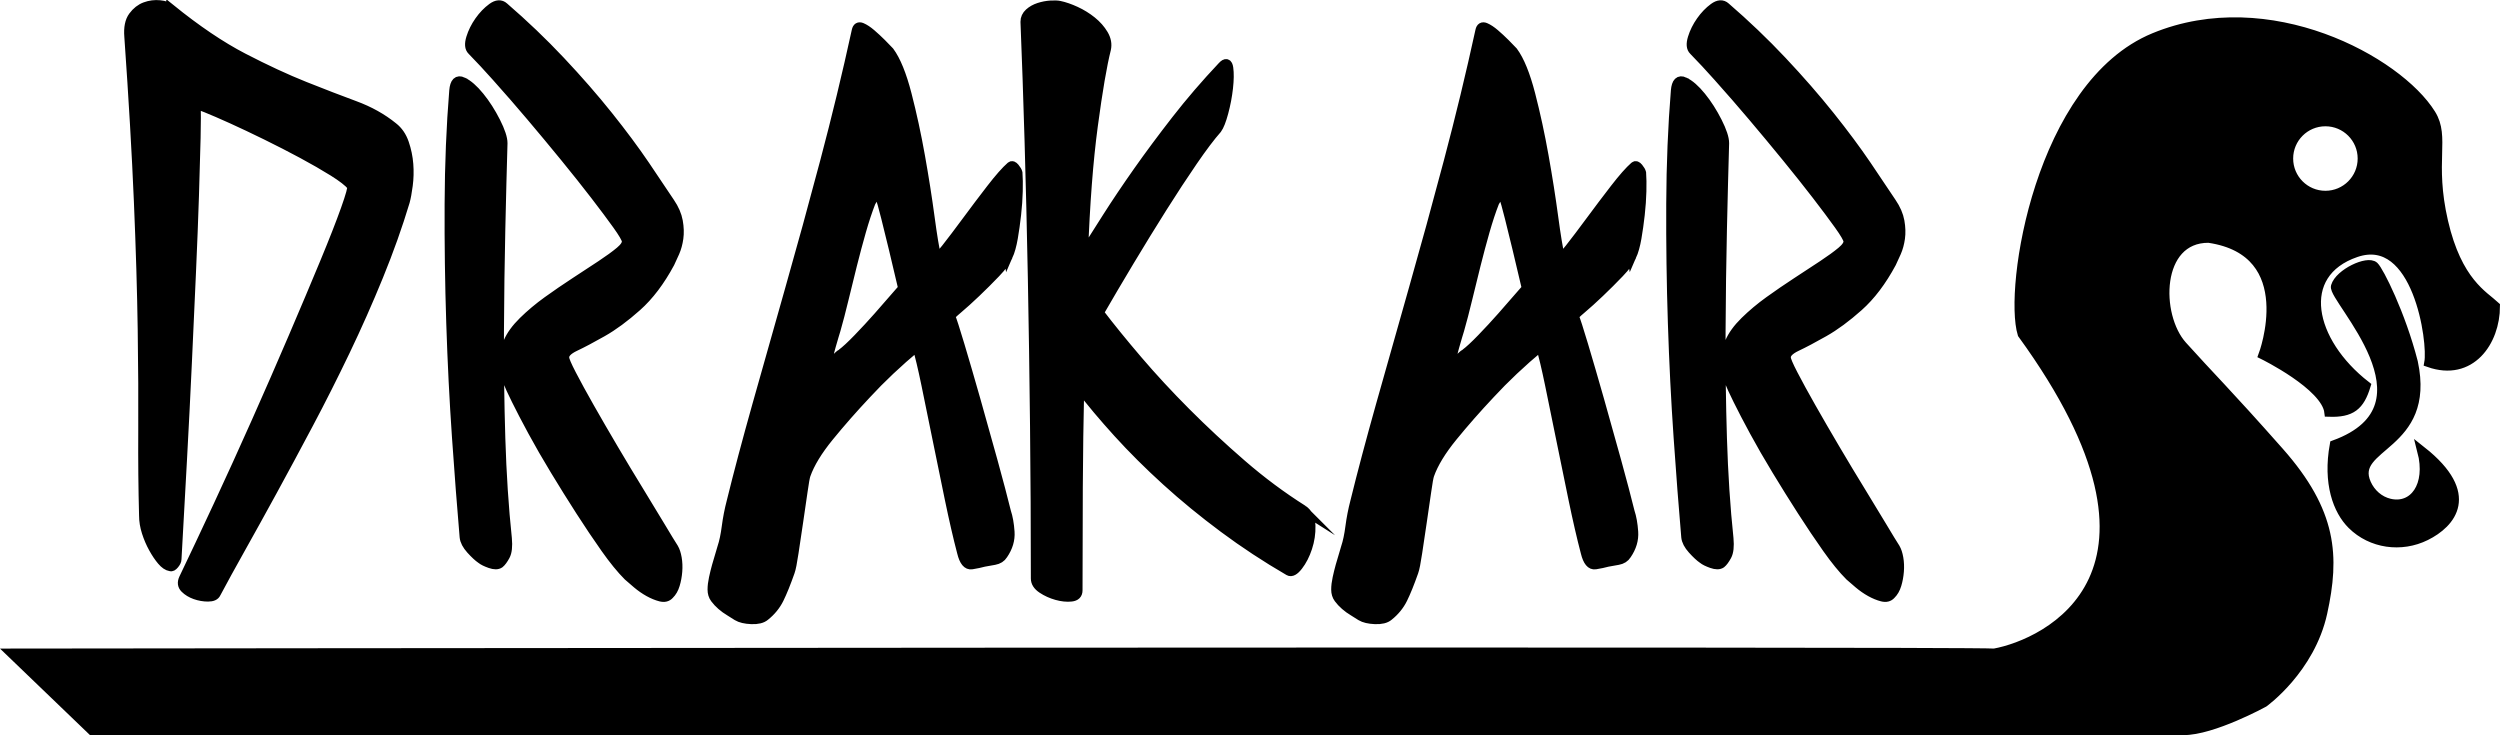 <?xml version="1.0" encoding="UTF-8"?>
<svg xmlns="http://www.w3.org/2000/svg" viewBox="0 0 1648.06 484.71"><defs><style>.c{stroke:#000;stroke-miterlimit:10;stroke-width:6px;}</style></defs>
<g id="a"/><g id="b">
<path class="c" d="M7.44,430.55s1285.79-1.53,1307.23,0c33.7-6.13,133.79-51.57,18.38-210.38-9.19-30.13,11.44-164.32,87.01-195.47,75.57-31.15,160.65,15.21,182.61,50.45,9.59,15.39-1.02,31.15,8.17,70.98,9.19,39.83,26.55,48.51,34.21,55.66,0,23.49-16.34,46.98-43.91,37.28,2.55-13.79-7.66-86.3-48-72.51-40.34,13.79-30.64,58.72,6.64,87.66-4.09,13.45-9.7,18.04-24.51,17.53-2.04-17.53-43.4-37.79-43.4-37.79,0,0,25.53-67.91-35.87-76.91-34.6-.2-35.11,50.86-17.24,70.78,17.87,19.91,28.6,30.13,63.83,69.96,35.23,39.83,36.77,68.94,28.6,106.21-8.17,37.28-38.81,59.23-38.81,59.23,0,0-33.7,18.48-53.11,18.38-11.23,.21-1378.72,0-1378.72,0L7.44,430.55ZM1532.97,80.25c-13.4,0-24.26,10.86-24.26,24.26s10.86,24.26,24.26,24.26,24.26-10.86,24.26-24.26-10.86-24.26-24.26-24.26Zm6.64,108.51c-2.35,8,70.21,78.58-.77,104.43-4.6,25.39,2.13,43.36,11.56,52.72,12.83,12.73,32.55,15.42,48.75,7.41,16.75-8.28,33.5-27.42-2.61-56.04,5.96,22.98-5.46,38.16-21.25,34.45-6.81-1.6-12.35-6.55-15.2-12.93-11.57-25.9,42.88-23.65,30.84-79.99-8.17-31.91-22.59-60.31-25.79-63.32-4.32-4.07-22.98,4.6-25.53,13.28ZM112.32,5.55c17.28,13.99,33.3,24.81,48.06,32.46,14.76,7.65,28.26,13.91,40.5,18.79,12.24,4.88,23.22,9.11,32.94,12.69,9.72,3.58,18.18,8.3,25.38,14.15,3.36,2.61,5.82,6.18,7.38,10.74,1.56,4.56,2.52,9.2,2.88,13.91,.36,4.72,.24,9.36-.36,13.91-.6,4.56-1.26,8.14-1.98,10.74-4.8,15.95-10.62,32.3-17.46,49.05-6.84,16.76-14.16,33.27-21.96,49.54-7.8,16.27-15.84,32.21-24.12,47.83-8.28,15.62-16.2,30.34-23.76,44.17-7.56,13.83-14.58,26.52-21.06,38.07-6.48,11.55-11.88,21.4-16.2,29.53-.72,1.63-2.52,2.44-5.4,2.44s-5.7-.49-8.46-1.46c-2.76-.98-5.04-2.36-6.84-4.15-1.8-1.78-2.1-3.98-.9-6.59,6.72-13.99,14.28-30.01,22.68-48.07,8.4-18.06,16.8-36.52,25.2-55.39,8.4-18.87,16.5-37.41,24.3-55.64,7.8-18.22,14.7-34.57,20.7-49.05,6-14.47,10.62-26.27,13.86-35.38,3.24-9.11,4.62-14.15,4.14-15.13-2.16-2.6-6.24-5.77-12.24-9.52-6-3.74-12.78-7.64-20.34-11.71-7.56-4.06-15.48-8.13-23.76-12.2-8.28-4.06-15.84-7.64-22.68-10.74-6.84-3.09-12.48-5.53-16.92-7.32-4.44-1.78-6.66-2.52-6.66-2.2,.24,4.23,.24,11.55,0,21.96-.24,10.42-.6,23.11-1.08,38.07-.48,14.97-1.14,31.89-1.98,50.76-.84,18.87-1.74,38.72-2.7,59.54-.96,20.83-2.04,42.22-3.24,64.18-1.2,21.96-2.4,43.68-3.6,65.15,0,.98-.54,2.12-1.62,3.42-1.08,1.3-1.98,1.79-2.7,1.46-1.92-.32-3.84-1.62-5.76-3.9-1.92-2.27-3.78-5.04-5.58-8.3-1.8-3.25-3.3-6.75-4.5-10.49-1.2-3.74-1.8-7.4-1.8-10.98-.48-17.57-.66-36.19-.54-55.88,.12-19.68,0-41.97-.36-66.86-.36-24.89-1.2-53.03-2.52-84.43-1.32-31.39-3.42-67.59-6.3-108.59-.48-5.86,.42-10.33,2.7-13.42s4.98-5.2,8.1-6.34c3.12-1.14,6.3-1.54,9.54-1.22,3.24,.33,5.58,1.14,7.02,2.44Zm192.78,48.32c3.48,1.63,7.2,4.88,11.16,9.76,3.96,4.88,7.5,10.42,10.62,16.59,3.12,6.18,4.68,10.9,4.68,14.15-.48,16.27-.96,35.14-1.44,56.61-.48,21.47-.78,43.92-.9,67.35-.12,23.43,.18,46.94,.9,70.52,.72,23.59,2.16,45.63,4.32,66.13,.48,5.21,.06,9.03-1.26,11.47-1.32,2.44-2.58,4.15-3.78,5.12-1.44,.98-3.54,.98-6.3,0-2.76-.98-4.74-1.95-5.94-2.93-1.92-1.3-4.2-3.42-6.84-6.34-2.64-2.93-4.08-5.69-4.32-8.3-1.68-19.52-3.36-41.4-5.04-65.64-1.68-24.23-2.94-49.37-3.78-75.4-.84-26.03-1.2-52.22-1.08-78.57,.12-26.35,1.14-51.24,3.06-74.67,.48-5.53,2.46-7.48,5.94-5.86Zm23.4-1.71c6.84,7.65,13.98,15.86,21.42,24.65,7.44,8.78,14.88,17.74,22.32,26.84,7.44,9.11,14.1,17.49,19.98,25.13,5.88,7.65,10.74,14.15,14.58,19.52,3.84,5.37,5.88,8.87,6.12,10.49,.24,1.95-1.2,4.23-4.32,6.83-3.12,2.61-7.26,5.61-12.42,9.03-5.16,3.42-10.86,7.16-17.1,11.22-6.24,4.07-12.3,8.22-18.18,12.45-5.88,4.23-11.22,8.71-16.02,13.42-4.8,4.72-8.16,9.36-10.08,13.91-1.2,2.93-1.74,7.24-1.62,12.93,.12,5.7,.66,10.17,1.62,13.42,.72,1.95,2.52,5.86,5.4,11.71,2.88,5.86,6.48,12.77,10.8,20.74,4.32,7.98,9.24,16.52,14.76,25.62,5.52,9.11,11.1,18.06,16.74,26.84,5.64,8.78,11.16,17,16.56,24.65,5.4,7.65,10.38,13.75,14.94,18.3,1.44,1.3,3.42,3.01,5.94,5.12,2.52,2.12,5.1,3.9,7.74,5.37,2.64,1.46,5.22,2.52,7.74,3.17s4.5,.16,5.94-1.46c1.68-1.62,2.94-3.82,3.78-6.59,.84-2.76,1.38-5.69,1.62-8.78,.24-3.09,.12-6.02-.36-8.78-.48-2.76-1.2-4.96-2.16-6.59-1.68-2.6-4.56-7.32-8.64-14.15-4.08-6.83-8.82-14.64-14.22-23.43s-10.98-18.06-16.74-27.82c-5.76-9.76-11.04-18.87-15.84-27.33-4.8-8.46-8.76-15.69-11.88-21.72-3.12-6.02-4.68-9.68-4.68-10.98-.24-2.6,2.04-5.04,6.84-7.32,4.8-2.27,10.8-5.44,18-9.52,7.2-4.06,14.82-9.68,22.86-16.84,8.04-7.15,15.3-16.75,21.78-28.79,.96-1.95,2.04-4.31,3.24-7.08,1.2-2.76,2.04-5.86,2.52-9.27,.48-3.42,.36-7.15-.36-11.23-.72-4.06-2.52-8.21-5.4-12.44-4.08-6.18-9.54-14.31-16.38-24.4-6.84-10.08-14.94-20.99-24.3-32.7s-19.86-23.75-31.5-36.12c-11.64-12.36-24.06-24.23-37.26-35.63-2.16-1.95-4.8-1.78-7.92,.49-3.12,2.28-5.94,5.21-8.46,8.78-2.52,3.58-4.38,7.32-5.58,11.23-1.2,3.9-.96,6.67,.72,8.3,4.8,4.88,10.62,11.15,17.46,18.79Zm336.06,116.89c-1.2,2.93-3.9,6.59-8.1,10.98-4.2,4.39-8.52,8.71-12.96,12.93-4.44,4.23-8.4,7.81-11.88,10.74-3.48,2.93-5.1,4.56-4.86,4.88,.96,2.28,3,8.62,6.12,19.03,3.12,10.42,6.6,22.37,10.44,35.87,3.84,13.51,7.62,27.01,11.34,40.51,3.72,13.51,6.66,24.65,8.82,33.43,1.2,3.58,1.98,7.98,2.34,13.18,.36,5.21-1.14,10.25-4.5,15.13-1.2,1.95-3.12,3.17-5.76,3.66-2.64,.49-4.92,.9-6.84,1.22-2.4,.66-5.1,1.22-8.1,1.71-3,.49-5.22-2.2-6.66-8.05-2.64-10.08-5.34-21.79-8.1-35.14-2.76-13.34-5.46-26.51-8.1-39.53-2.64-13.01-5.1-25.05-7.38-36.11-2.28-11.06-4.26-19.35-5.94-24.89-6.24,5.21-12.12,10.42-17.64,15.62-5.52,5.21-10.68,10.42-15.48,15.62-8.88,9.44-17.1,18.79-24.66,28.06-7.56,9.27-12.66,17.65-15.3,25.13-.48,1.3-1.14,4.96-1.98,10.98-.84,6.02-1.8,12.61-2.88,19.77-1.08,7.16-2.1,13.99-3.06,20.5-.96,6.51-1.8,10.74-2.52,12.69-2.64,7.49-5.04,13.42-7.2,17.81-2.16,4.39-5.28,8.21-9.36,11.47-1.92,1.62-4.92,2.36-9,2.2-4.08-.17-7.2-.9-9.36-2.2-1.44-.98-3.12-2.04-5.04-3.17-1.92-1.14-3.72-2.44-5.4-3.9-1.68-1.46-3.12-3.01-4.32-4.64-1.2-1.62-1.8-3.58-1.8-5.86s.3-4.8,.9-7.56c.6-2.76,1.26-5.44,1.98-8.05,.72-2.6,1.44-5.04,2.16-7.32,.72-2.27,1.2-3.9,1.44-4.88,1.2-3.58,2.16-8.13,2.88-13.67,.72-5.53,1.8-11.06,3.24-16.59,4.56-18.55,10.2-39.78,16.92-63.69,6.72-23.91,13.92-49.37,21.6-76.38,7.68-27,15.36-54.98,23.04-83.94,7.68-28.95,14.64-57.75,20.88-86.38,.48-2.27,1.68-3,3.6-2.2,1.92,.82,4.02,2.2,6.3,4.15,2.28,1.95,4.56,4.07,6.84,6.34,2.28,2.28,4.02,4.07,5.22,5.37,4.32,5.86,8.16,15.3,11.52,28.31,3.36,13.02,6.3,26.6,8.82,40.75s4.62,27.5,6.3,40.02c1.68,12.53,3.12,21.23,4.32,26.11,.24,1.3,2.28-.49,6.12-5.37,3.84-4.88,8.4-10.9,13.68-18.06s10.62-14.23,16.02-21.23c5.4-6.99,9.78-11.96,13.14-14.89,.72-.65,1.62-.32,2.7,.98,1.08,1.3,1.74,2.44,1.98,3.42,.24,3.26,.3,7.32,.18,12.2-.12,4.88-.48,10-1.08,15.37-.6,5.37-1.32,10.49-2.16,15.37-.84,4.88-1.98,8.95-3.42,12.2Zm-109.8,63.93c2.64-1.95,6.24-5.28,10.8-10,4.56-4.71,9-9.52,13.32-14.4l16.2-18.55-6.12-25.87c-1.68-6.83-3.36-13.66-5.04-20.5-1.68-6.83-3.12-11.87-4.32-15.13h-2.52l-2.88,4.88c-2.16,5.54-4.26,11.88-6.3,19.03-2.04,7.16-4.02,14.56-5.94,22.21-1.92,7.65-3.78,15.21-5.58,22.69-1.8,7.49-3.54,14.15-5.22,20.01-.24,.66-.66,2.04-1.26,4.15-.6,2.12-1.26,4.39-1.98,6.83-.72,2.44-1.26,4.72-1.62,6.83-.36,2.12-.42,3.34-.18,3.66,.72,1.3,2.04,.82,3.96-1.46,1.92-2.27,3.48-3.74,4.68-4.39Zm304.2,102.98c3.36,2.28,5.1,5.86,5.22,10.74,.12,4.88-.6,9.68-2.16,14.4-1.56,4.72-3.6,8.71-6.12,11.96-2.52,3.26-4.62,4.39-6.3,3.42-15.12-8.78-29.46-18.22-43.02-28.31-13.56-10.08-26.16-20.41-37.8-30.99-11.64-10.57-22.26-21.15-31.86-31.72-9.6-10.57-18-20.57-25.2-30.01-.49,21.47-.79,43.52-.91,66.13-.12,22.62-.18,45.14-.18,67.59,0,2.61-1.46,4.07-4.38,4.39-2.92,.32-6.14,0-9.66-.98-3.52-.98-6.74-2.44-9.66-4.39-2.91-1.95-4.37-4.22-4.37-6.83,0-33.51-.18-67.02-.54-100.54-.36-33.51-.84-66.05-1.44-97.61-.6-31.55-1.32-61.65-2.16-90.29-.84-28.63-1.74-54.82-2.7-78.58,0-2.27,.9-4.22,2.7-5.86,1.8-1.62,3.97-2.84,6.51-3.66,2.54-.81,5.09-1.3,7.64-1.46,2.55-.16,4.55-.08,6.01,.24,3.16,.66,6.68,1.88,10.56,3.66,3.88,1.79,7.44,3.99,10.68,6.59,3.24,2.61,5.82,5.54,7.74,8.78,1.92,3.26,2.52,6.51,1.8,9.76-2.64,10.42-5.52,27.25-8.64,50.51-3.12,23.27-5.28,51.49-6.48,84.68,4.32-6.83,9.48-14.96,15.48-24.4,6-9.43,12.78-19.52,20.34-30.26s15.96-22.04,25.2-33.92c9.24-11.87,19.38-23.67,30.42-35.38,2.4-2.6,3.84-2.2,4.32,1.22,.48,3.42,.42,7.81-.18,13.18-.6,5.37-1.62,10.74-3.06,16.11s-2.88,9.03-4.32,10.98c-4.32,4.88-9.66,11.96-16.02,21.23-6.36,9.27-13.08,19.52-20.16,30.75-7.08,11.23-14.28,22.94-21.6,35.14-7.32,12.2-13.98,23.51-19.98,33.92,7.2,9.44,15.66,19.85,25.38,31.23,9.72,11.39,20.34,22.86,31.86,34.41,11.52,11.55,23.76,22.94,36.72,34.16,12.96,11.23,26.4,21.23,40.32,30.01Zm216.72-166.91c-1.2,2.93-3.9,6.59-8.1,10.98-4.2,4.39-8.52,8.71-12.96,12.93-4.44,4.23-8.4,7.81-11.88,10.74-3.48,2.93-5.1,4.56-4.86,4.88,.96,2.28,3,8.62,6.12,19.03,3.12,10.42,6.6,22.37,10.44,35.87,3.84,13.51,7.62,27.01,11.34,40.51,3.72,13.51,6.66,24.65,8.82,33.43,1.2,3.58,1.98,7.98,2.34,13.18,.36,5.21-1.14,10.25-4.5,15.13-1.2,1.95-3.12,3.17-5.76,3.66-2.64,.49-4.92,.9-6.84,1.22-2.4,.66-5.1,1.22-8.1,1.71-3,.49-5.22-2.2-6.66-8.05-2.64-10.08-5.34-21.79-8.1-35.14-2.76-13.34-5.46-26.51-8.1-39.53-2.64-13.01-5.1-25.05-7.38-36.11-2.28-11.06-4.26-19.35-5.94-24.89-6.24,5.21-12.12,10.42-17.64,15.62-5.52,5.21-10.68,10.42-15.48,15.62-8.88,9.44-17.1,18.79-24.66,28.06-7.56,9.27-12.66,17.65-15.3,25.13-.48,1.3-1.14,4.96-1.98,10.98-.84,6.02-1.8,12.61-2.88,19.77-1.08,7.16-2.1,13.99-3.06,20.5-.96,6.51-1.8,10.74-2.52,12.69-2.64,7.49-5.04,13.42-7.2,17.81-2.16,4.39-5.28,8.21-9.36,11.47-1.92,1.62-4.92,2.36-9,2.2-4.08-.17-7.2-.9-9.36-2.2-1.44-.98-3.12-2.04-5.04-3.17-1.92-1.14-3.72-2.44-5.4-3.9-1.68-1.46-3.12-3.01-4.32-4.64-1.2-1.62-1.8-3.58-1.8-5.86s.3-4.8,.9-7.56c.6-2.76,1.26-5.44,1.98-8.05,.72-2.6,1.44-5.04,2.16-7.32,.72-2.27,1.2-3.9,1.44-4.88,1.2-3.58,2.16-8.13,2.88-13.67,.72-5.53,1.8-11.06,3.24-16.59,4.56-18.55,10.2-39.78,16.92-63.69,6.72-23.91,13.92-49.37,21.6-76.38,7.68-27,15.36-54.98,23.04-83.94,7.68-28.95,14.64-57.75,20.88-86.38,.48-2.27,1.68-3,3.6-2.2,1.92,.82,4.02,2.2,6.3,4.15,2.28,1.95,4.56,4.07,6.84,6.34,2.28,2.28,4.02,4.07,5.22,5.37,4.32,5.86,8.16,15.3,11.52,28.31,3.36,13.02,6.3,26.6,8.82,40.75,2.52,14.15,4.62,27.5,6.3,40.02,1.68,12.53,3.12,21.23,4.32,26.11,.24,1.3,2.28-.49,6.12-5.37,3.84-4.88,8.4-10.9,13.68-18.06,5.28-7.15,10.62-14.23,16.02-21.23,5.4-6.99,9.78-11.96,13.14-14.89,.72-.65,1.62-.32,2.7,.98,1.08,1.3,1.74,2.44,1.98,3.42,.24,3.26,.3,7.32,.18,12.2-.12,4.88-.48,10-1.08,15.37-.6,5.37-1.32,10.49-2.16,15.37-.84,4.88-1.98,8.95-3.42,12.2Zm-109.8,63.93c2.64-1.95,6.24-5.28,10.8-10,4.56-4.71,9-9.52,13.32-14.4l16.2-18.55-6.12-25.87c-1.68-6.83-3.36-13.66-5.04-20.5-1.68-6.83-3.12-11.87-4.32-15.13h-2.52l-2.88,4.88c-2.16,5.54-4.26,11.88-6.3,19.03-2.04,7.16-4.02,14.56-5.94,22.21-1.92,7.65-3.78,15.21-5.58,22.69-1.8,7.49-3.54,14.15-5.22,20.01-.24,.66-.66,2.04-1.26,4.15-.6,2.12-1.26,4.39-1.98,6.83-.72,2.44-1.26,4.72-1.62,6.83-.36,2.12-.42,3.34-.18,3.66,.72,1.3,2.04,.82,3.96-1.46,1.92-2.27,3.48-3.74,4.68-4.39Zm144.54-179.11c3.48,1.63,7.2,4.88,11.16,9.76s7.5,10.42,10.62,16.59c3.12,6.18,4.68,10.9,4.68,14.15-.48,16.27-.96,35.14-1.44,56.61-.48,21.47-.78,43.92-.9,67.35-.12,23.43,.18,46.94,.9,70.52,.72,23.59,2.16,45.63,4.32,66.13,.48,5.21,.06,9.03-1.26,11.47-1.32,2.44-2.58,4.15-3.78,5.12-1.44,.98-3.54,.98-6.3,0-2.76-.98-4.74-1.95-5.94-2.93-1.92-1.3-4.2-3.42-6.84-6.34-2.64-2.93-4.08-5.69-4.32-8.3-1.68-19.52-3.36-41.4-5.04-65.64-1.68-24.23-2.94-49.37-3.78-75.4-.84-26.03-1.2-52.22-1.08-78.57,.12-26.35,1.14-51.24,3.06-74.67,.48-5.53,2.46-7.48,5.94-5.86Zm23.4-1.71c6.84,7.65,13.98,15.86,21.42,24.65,7.44,8.78,14.88,17.74,22.32,26.84,7.44,9.11,14.1,17.49,19.98,25.13,5.88,7.65,10.74,14.15,14.58,19.52,3.84,5.37,5.88,8.87,6.12,10.49,.24,1.95-1.2,4.23-4.32,6.83-3.12,2.61-7.26,5.61-12.42,9.03-5.16,3.42-10.86,7.16-17.1,11.22-6.24,4.07-12.3,8.22-18.18,12.45-5.88,4.23-11.22,8.71-16.02,13.42-4.8,4.72-8.16,9.36-10.08,13.91-1.2,2.93-1.74,7.24-1.62,12.93,.12,5.7,.66,10.17,1.62,13.42,.72,1.95,2.52,5.86,5.4,11.71,2.88,5.86,6.48,12.77,10.8,20.74,4.32,7.98,9.24,16.52,14.76,25.62,5.52,9.11,11.1,18.06,16.74,26.84,5.64,8.78,11.16,17,16.56,24.65,5.4,7.65,10.38,13.75,14.94,18.3,1.44,1.3,3.42,3.01,5.94,5.12,2.52,2.12,5.1,3.9,7.74,5.37,2.64,1.46,5.22,2.52,7.74,3.17,2.52,.65,4.5,.16,5.94-1.46,1.68-1.62,2.94-3.82,3.78-6.59,.84-2.76,1.38-5.69,1.62-8.78,.24-3.09,.12-6.02-.36-8.78-.48-2.76-1.2-4.96-2.16-6.59-1.68-2.6-4.56-7.32-8.64-14.15-4.08-6.83-8.82-14.64-14.22-23.43-5.4-8.78-10.98-18.06-16.74-27.82-5.76-9.76-11.04-18.87-15.84-27.33-4.8-8.46-8.76-15.69-11.88-21.72-3.12-6.02-4.68-9.68-4.68-10.98-.24-2.6,2.04-5.04,6.84-7.32,4.8-2.27,10.8-5.44,18-9.52,7.2-4.06,14.82-9.68,22.86-16.84,8.04-7.15,15.3-16.75,21.78-28.79,.96-1.95,2.04-4.31,3.24-7.08,1.2-2.76,2.04-5.86,2.52-9.27,.48-3.42,.36-7.15-.36-11.23-.72-4.06-2.52-8.21-5.4-12.44-4.08-6.18-9.54-14.31-16.38-24.4-6.84-10.08-14.94-20.99-24.3-32.7-9.36-11.71-19.86-23.75-31.5-36.12-11.64-12.36-24.06-24.23-37.26-35.63-2.16-1.95-4.8-1.78-7.92,.49-3.12,2.28-5.94,5.21-8.46,8.78-2.52,3.58-4.38,7.32-5.58,11.23-1.2,3.9-.96,6.67,.72,8.3,4.8,4.88,10.62,11.15,17.46,18.79Z"/></g>
</svg>